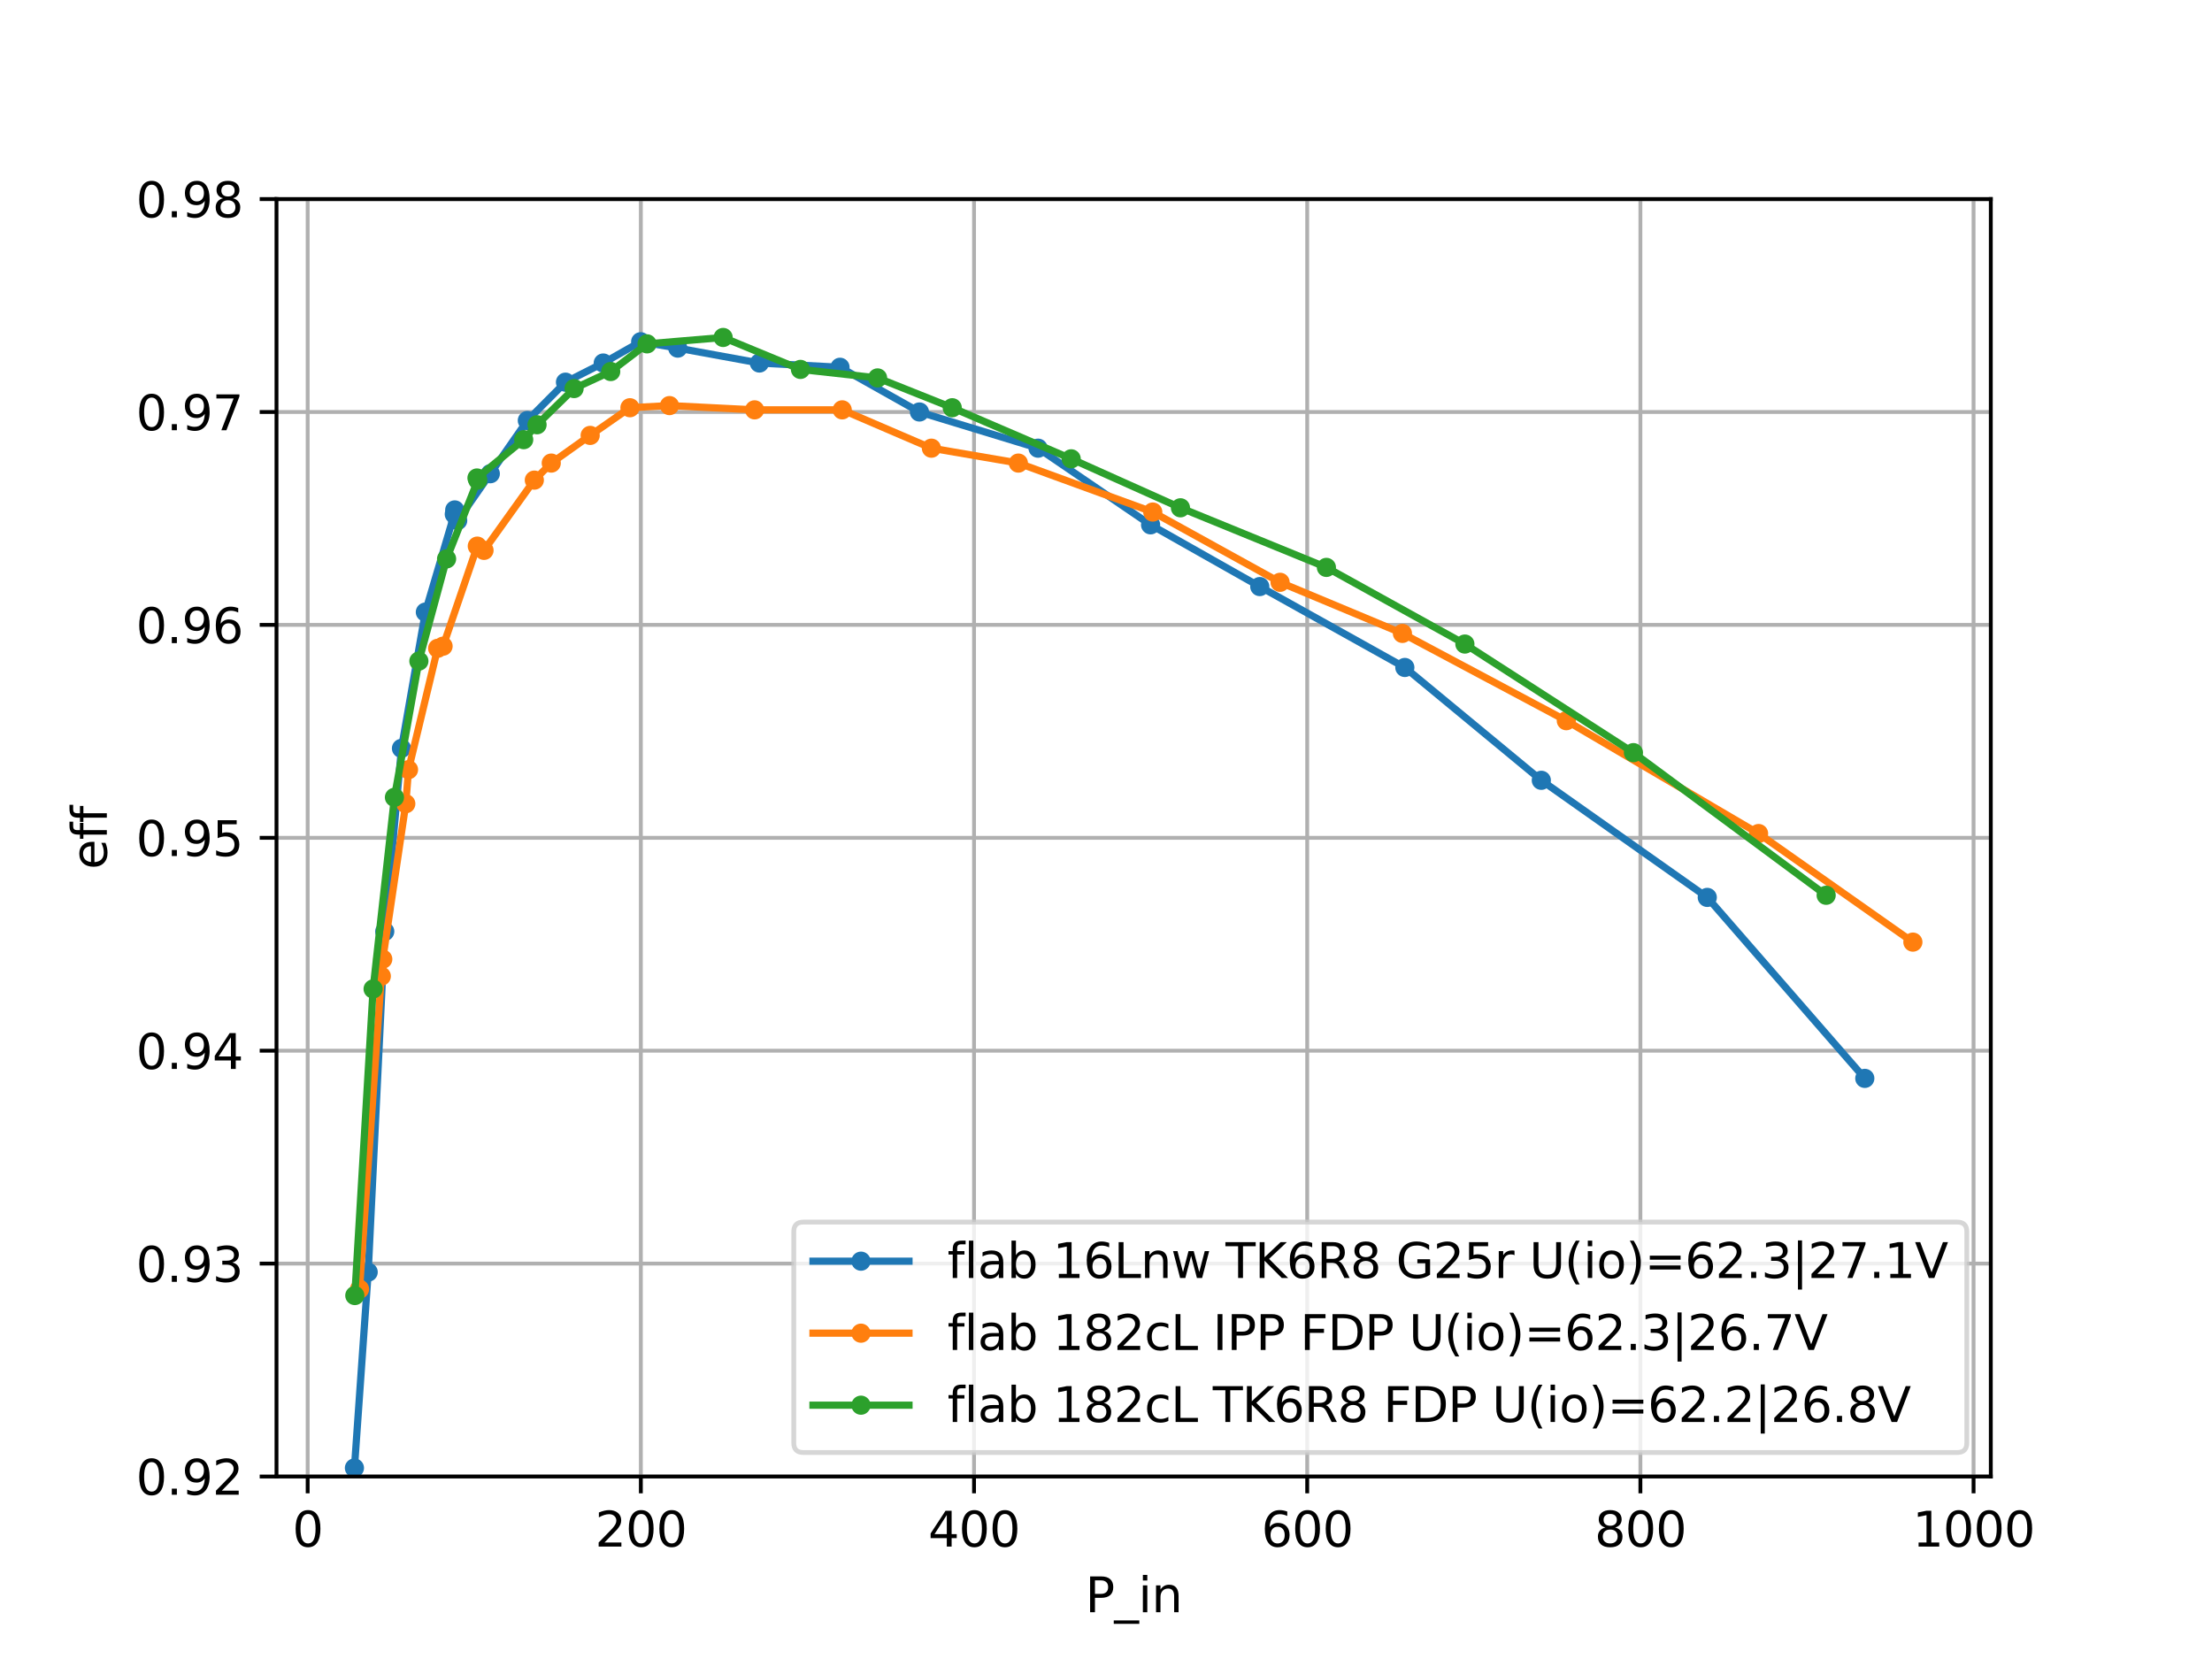 <?xml version="1.0" encoding="utf-8" standalone="no"?>
<!DOCTYPE svg PUBLIC "-//W3C//DTD SVG 1.1//EN"
  "http://www.w3.org/Graphics/SVG/1.1/DTD/svg11.dtd">
<svg xmlns:xlink="http://www.w3.org/1999/xlink" width="460.8pt" height="345.6pt" viewBox="0 0 460.8 345.6" xmlns="http://www.w3.org/2000/svg" version="1.1">
 <defs>
  <style type="text/css">*{stroke-linejoin: round; stroke-linecap: butt}</style>
 </defs>
 <g id="figure_1">
  <g id="patch_1">
   <path d="M 0 345.6 
L 460.8 345.6 
L 460.8 0 
L 0 0 
z
" style="fill: #ffffff"/>
  </g>
  <g id="axes_1">
   <g id="patch_2">
    <path d="M 57.6 307.584 
L 414.72 307.584 
L 414.72 41.472 
L 57.6 41.472 
z
" style="fill: #ffffff"/>
   </g>
   <g id="matplotlib.axis_1">
    <g id="xtick_1">
     <g id="line2d_1">
      <path d="M 64.094 307.584 
L 64.094 41.472 
" clip-path="url(#p41751cc18b)" style="fill: none; stroke: #b0b0b0; stroke-width: 0.8; stroke-linecap: square"/>
     </g>
     <g id="line2d_2">
      <defs>
       <path id="m469ab92363" d="M 0 0 
L 0 3.5 
" style="stroke: #000000; stroke-width: 0.8"/>
      </defs>
      <g>
       <use xlink:href="#m469ab92363" x="64.094" y="307.584" style="stroke: #000000; stroke-width: 0.8"/>
      </g>
     </g>
     <g id="text_1">
      <!-- 0 -->
      <g transform="translate(60.913 322.182) scale(0.1 -0.1)">
       <defs>
        <path id="DejaVuSans-30" d="M 2034 4250 
Q 1547 4250 1301 3770 
Q 1056 3291 1056 2328 
Q 1056 1369 1301 889 
Q 1547 409 2034 409 
Q 2525 409 2770 889 
Q 3016 1369 3016 2328 
Q 3016 3291 2770 3770 
Q 2525 4250 2034 4250 
z
M 2034 4750 
Q 2819 4750 3233 4129 
Q 3647 3509 3647 2328 
Q 3647 1150 3233 529 
Q 2819 -91 2034 -91 
Q 1250 -91 836 529 
Q 422 1150 422 2328 
Q 422 3509 836 4129 
Q 1250 4750 2034 4750 
z
" transform="scale(0.016)"/>
       </defs>
       <use xlink:href="#DejaVuSans-30"/>
      </g>
     </g>
    </g>
    <g id="xtick_2">
     <g id="line2d_3">
      <path d="M 133.501 307.584 
L 133.501 41.472 
" clip-path="url(#p41751cc18b)" style="fill: none; stroke: #b0b0b0; stroke-width: 0.8; stroke-linecap: square"/>
     </g>
     <g id="line2d_4">
      <g>
       <use xlink:href="#m469ab92363" x="133.501" y="307.584" style="stroke: #000000; stroke-width: 0.8"/>
      </g>
     </g>
     <g id="text_2">
      <!-- 200 -->
      <g transform="translate(123.958 322.182) scale(0.1 -0.1)">
       <defs>
        <path id="DejaVuSans-32" d="M 1228 531 
L 3431 531 
L 3431 0 
L 469 0 
L 469 531 
Q 828 903 1448 1529 
Q 2069 2156 2228 2338 
Q 2531 2678 2651 2914 
Q 2772 3150 2772 3378 
Q 2772 3750 2511 3984 
Q 2250 4219 1831 4219 
Q 1534 4219 1204 4116 
Q 875 4013 500 3803 
L 500 4441 
Q 881 4594 1212 4672 
Q 1544 4750 1819 4750 
Q 2544 4750 2975 4387 
Q 3406 4025 3406 3419 
Q 3406 3131 3298 2873 
Q 3191 2616 2906 2266 
Q 2828 2175 2409 1742 
Q 1991 1309 1228 531 
z
" transform="scale(0.016)"/>
       </defs>
       <use xlink:href="#DejaVuSans-32"/>
       <use xlink:href="#DejaVuSans-30" x="63.623"/>
       <use xlink:href="#DejaVuSans-30" x="127.246"/>
      </g>
     </g>
    </g>
    <g id="xtick_3">
     <g id="line2d_5">
      <path d="M 202.909 307.584 
L 202.909 41.472 
" clip-path="url(#p41751cc18b)" style="fill: none; stroke: #b0b0b0; stroke-width: 0.8; stroke-linecap: square"/>
     </g>
     <g id="line2d_6">
      <g>
       <use xlink:href="#m469ab92363" x="202.909" y="307.584" style="stroke: #000000; stroke-width: 0.8"/>
      </g>
     </g>
     <g id="text_3">
      <!-- 400 -->
      <g transform="translate(193.365 322.182) scale(0.1 -0.1)">
       <defs>
        <path id="DejaVuSans-34" d="M 2419 4116 
L 825 1625 
L 2419 1625 
L 2419 4116 
z
M 2253 4666 
L 3047 4666 
L 3047 1625 
L 3713 1625 
L 3713 1100 
L 3047 1100 
L 3047 0 
L 2419 0 
L 2419 1100 
L 313 1100 
L 313 1709 
L 2253 4666 
z
" transform="scale(0.016)"/>
       </defs>
       <use xlink:href="#DejaVuSans-34"/>
       <use xlink:href="#DejaVuSans-30" x="63.623"/>
       <use xlink:href="#DejaVuSans-30" x="127.246"/>
      </g>
     </g>
    </g>
    <g id="xtick_4">
     <g id="line2d_7">
      <path d="M 272.316 307.584 
L 272.316 41.472 
" clip-path="url(#p41751cc18b)" style="fill: none; stroke: #b0b0b0; stroke-width: 0.8; stroke-linecap: square"/>
     </g>
     <g id="line2d_8">
      <g>
       <use xlink:href="#m469ab92363" x="272.316" y="307.584" style="stroke: #000000; stroke-width: 0.8"/>
      </g>
     </g>
     <g id="text_4">
      <!-- 600 -->
      <g transform="translate(262.772 322.182) scale(0.1 -0.1)">
       <defs>
        <path id="DejaVuSans-36" d="M 2113 2584 
Q 1688 2584 1439 2293 
Q 1191 2003 1191 1497 
Q 1191 994 1439 701 
Q 1688 409 2113 409 
Q 2538 409 2786 701 
Q 3034 994 3034 1497 
Q 3034 2003 2786 2293 
Q 2538 2584 2113 2584 
z
M 3366 4563 
L 3366 3988 
Q 3128 4100 2886 4159 
Q 2644 4219 2406 4219 
Q 1781 4219 1451 3797 
Q 1122 3375 1075 2522 
Q 1259 2794 1537 2939 
Q 1816 3084 2150 3084 
Q 2853 3084 3261 2657 
Q 3669 2231 3669 1497 
Q 3669 778 3244 343 
Q 2819 -91 2113 -91 
Q 1303 -91 875 529 
Q 447 1150 447 2328 
Q 447 3434 972 4092 
Q 1497 4750 2381 4750 
Q 2619 4750 2861 4703 
Q 3103 4656 3366 4563 
z
" transform="scale(0.016)"/>
       </defs>
       <use xlink:href="#DejaVuSans-36"/>
       <use xlink:href="#DejaVuSans-30" x="63.623"/>
       <use xlink:href="#DejaVuSans-30" x="127.246"/>
      </g>
     </g>
    </g>
    <g id="xtick_5">
     <g id="line2d_9">
      <path d="M 341.723 307.584 
L 341.723 41.472 
" clip-path="url(#p41751cc18b)" style="fill: none; stroke: #b0b0b0; stroke-width: 0.8; stroke-linecap: square"/>
     </g>
     <g id="line2d_10">
      <g>
       <use xlink:href="#m469ab92363" x="341.723" y="307.584" style="stroke: #000000; stroke-width: 0.8"/>
      </g>
     </g>
     <g id="text_5">
      <!-- 800 -->
      <g transform="translate(332.18 322.182) scale(0.1 -0.1)">
       <defs>
        <path id="DejaVuSans-38" d="M 2034 2216 
Q 1584 2216 1326 1975 
Q 1069 1734 1069 1313 
Q 1069 891 1326 650 
Q 1584 409 2034 409 
Q 2484 409 2743 651 
Q 3003 894 3003 1313 
Q 3003 1734 2745 1975 
Q 2488 2216 2034 2216 
z
M 1403 2484 
Q 997 2584 770 2862 
Q 544 3141 544 3541 
Q 544 4100 942 4425 
Q 1341 4750 2034 4750 
Q 2731 4750 3128 4425 
Q 3525 4100 3525 3541 
Q 3525 3141 3298 2862 
Q 3072 2584 2669 2484 
Q 3125 2378 3379 2068 
Q 3634 1759 3634 1313 
Q 3634 634 3220 271 
Q 2806 -91 2034 -91 
Q 1263 -91 848 271 
Q 434 634 434 1313 
Q 434 1759 690 2068 
Q 947 2378 1403 2484 
z
M 1172 3481 
Q 1172 3119 1398 2916 
Q 1625 2713 2034 2713 
Q 2441 2713 2670 2916 
Q 2900 3119 2900 3481 
Q 2900 3844 2670 4047 
Q 2441 4250 2034 4250 
Q 1625 4250 1398 4047 
Q 1172 3844 1172 3481 
z
" transform="scale(0.016)"/>
       </defs>
       <use xlink:href="#DejaVuSans-38"/>
       <use xlink:href="#DejaVuSans-30" x="63.623"/>
       <use xlink:href="#DejaVuSans-30" x="127.246"/>
      </g>
     </g>
    </g>
    <g id="xtick_6">
     <g id="line2d_11">
      <path d="M 411.131 307.584 
L 411.131 41.472 
" clip-path="url(#p41751cc18b)" style="fill: none; stroke: #b0b0b0; stroke-width: 0.8; stroke-linecap: square"/>
     </g>
     <g id="line2d_12">
      <g>
       <use xlink:href="#m469ab92363" x="411.131" y="307.584" style="stroke: #000000; stroke-width: 0.8"/>
      </g>
     </g>
     <g id="text_6">
      <!-- 1000 -->
      <g transform="translate(398.406 322.182) scale(0.1 -0.1)">
       <defs>
        <path id="DejaVuSans-31" d="M 794 531 
L 1825 531 
L 1825 4091 
L 703 3866 
L 703 4441 
L 1819 4666 
L 2450 4666 
L 2450 531 
L 3481 531 
L 3481 0 
L 794 0 
L 794 531 
z
" transform="scale(0.016)"/>
       </defs>
       <use xlink:href="#DejaVuSans-31"/>
       <use xlink:href="#DejaVuSans-30" x="63.623"/>
       <use xlink:href="#DejaVuSans-30" x="127.246"/>
       <use xlink:href="#DejaVuSans-30" x="190.869"/>
      </g>
     </g>
    </g>
    <g id="text_7">
     <!-- P_in -->
     <g transform="translate(226.087 335.861) scale(0.1 -0.1)">
      <defs>
       <path id="DejaVuSans-50" d="M 1259 4147 
L 1259 2394 
L 2053 2394 
Q 2494 2394 2734 2622 
Q 2975 2850 2975 3272 
Q 2975 3691 2734 3919 
Q 2494 4147 2053 4147 
L 1259 4147 
z
M 628 4666 
L 2053 4666 
Q 2838 4666 3239 4311 
Q 3641 3956 3641 3272 
Q 3641 2581 3239 2228 
Q 2838 1875 2053 1875 
L 1259 1875 
L 1259 0 
L 628 0 
L 628 4666 
z
" transform="scale(0.016)"/>
       <path id="DejaVuSans-5f" d="M 3263 -1063 
L 3263 -1509 
L -63 -1509 
L -63 -1063 
L 3263 -1063 
z
" transform="scale(0.016)"/>
       <path id="DejaVuSans-69" d="M 603 3500 
L 1178 3500 
L 1178 0 
L 603 0 
L 603 3500 
z
M 603 4863 
L 1178 4863 
L 1178 4134 
L 603 4134 
L 603 4863 
z
" transform="scale(0.016)"/>
       <path id="DejaVuSans-6e" d="M 3513 2113 
L 3513 0 
L 2938 0 
L 2938 2094 
Q 2938 2591 2744 2837 
Q 2550 3084 2163 3084 
Q 1697 3084 1428 2787 
Q 1159 2491 1159 1978 
L 1159 0 
L 581 0 
L 581 3500 
L 1159 3500 
L 1159 2956 
Q 1366 3272 1645 3428 
Q 1925 3584 2291 3584 
Q 2894 3584 3203 3211 
Q 3513 2838 3513 2113 
z
" transform="scale(0.016)"/>
      </defs>
      <use xlink:href="#DejaVuSans-50"/>
      <use xlink:href="#DejaVuSans-5f" x="60.303"/>
      <use xlink:href="#DejaVuSans-69" x="110.303"/>
      <use xlink:href="#DejaVuSans-6e" x="138.086"/>
     </g>
    </g>
   </g>
   <g id="matplotlib.axis_2">
    <g id="ytick_1">
     <g id="line2d_13">
      <path d="M 57.6 307.584 
L 414.72 307.584 
" clip-path="url(#p41751cc18b)" style="fill: none; stroke: #b0b0b0; stroke-width: 0.8; stroke-linecap: square"/>
     </g>
     <g id="line2d_14">
      <defs>
       <path id="mec768421bb" d="M 0 0 
L -3.5 0 
" style="stroke: #000000; stroke-width: 0.8"/>
      </defs>
      <g>
       <use xlink:href="#mec768421bb" x="57.6" y="307.584" style="stroke: #000000; stroke-width: 0.8"/>
      </g>
     </g>
     <g id="text_8">
      <!-- 0.92 -->
      <g transform="translate(28.334 311.383) scale(0.1 -0.1)">
       <defs>
        <path id="DejaVuSans-2e" d="M 684 794 
L 1344 794 
L 1344 0 
L 684 0 
L 684 794 
z
" transform="scale(0.016)"/>
        <path id="DejaVuSans-39" d="M 703 97 
L 703 672 
Q 941 559 1184 500 
Q 1428 441 1663 441 
Q 2288 441 2617 861 
Q 2947 1281 2994 2138 
Q 2813 1869 2534 1725 
Q 2256 1581 1919 1581 
Q 1219 1581 811 2004 
Q 403 2428 403 3163 
Q 403 3881 828 4315 
Q 1253 4750 1959 4750 
Q 2769 4750 3195 4129 
Q 3622 3509 3622 2328 
Q 3622 1225 3098 567 
Q 2575 -91 1691 -91 
Q 1453 -91 1209 -44 
Q 966 3 703 97 
z
M 1959 2075 
Q 2384 2075 2632 2365 
Q 2881 2656 2881 3163 
Q 2881 3666 2632 3958 
Q 2384 4250 1959 4250 
Q 1534 4250 1286 3958 
Q 1038 3666 1038 3163 
Q 1038 2656 1286 2365 
Q 1534 2075 1959 2075 
z
" transform="scale(0.016)"/>
       </defs>
       <use xlink:href="#DejaVuSans-30"/>
       <use xlink:href="#DejaVuSans-2e" x="63.623"/>
       <use xlink:href="#DejaVuSans-39" x="95.41"/>
       <use xlink:href="#DejaVuSans-32" x="159.033"/>
      </g>
     </g>
    </g>
    <g id="ytick_2">
     <g id="line2d_15">
      <path d="M 57.6 263.232 
L 414.72 263.232 
" clip-path="url(#p41751cc18b)" style="fill: none; stroke: #b0b0b0; stroke-width: 0.8; stroke-linecap: square"/>
     </g>
     <g id="line2d_16">
      <g>
       <use xlink:href="#mec768421bb" x="57.6" y="263.232" style="stroke: #000000; stroke-width: 0.8"/>
      </g>
     </g>
     <g id="text_9">
      <!-- 0.93 -->
      <g transform="translate(28.334 267.031) scale(0.1 -0.1)">
       <defs>
        <path id="DejaVuSans-33" d="M 2597 2516 
Q 3050 2419 3304 2112 
Q 3559 1806 3559 1356 
Q 3559 666 3084 287 
Q 2609 -91 1734 -91 
Q 1441 -91 1130 -33 
Q 819 25 488 141 
L 488 750 
Q 750 597 1062 519 
Q 1375 441 1716 441 
Q 2309 441 2620 675 
Q 2931 909 2931 1356 
Q 2931 1769 2642 2001 
Q 2353 2234 1838 2234 
L 1294 2234 
L 1294 2753 
L 1863 2753 
Q 2328 2753 2575 2939 
Q 2822 3125 2822 3475 
Q 2822 3834 2567 4026 
Q 2313 4219 1838 4219 
Q 1578 4219 1281 4162 
Q 984 4106 628 3988 
L 628 4550 
Q 988 4650 1302 4700 
Q 1616 4750 1894 4750 
Q 2613 4750 3031 4423 
Q 3450 4097 3450 3541 
Q 3450 3153 3228 2886 
Q 3006 2619 2597 2516 
z
" transform="scale(0.016)"/>
       </defs>
       <use xlink:href="#DejaVuSans-30"/>
       <use xlink:href="#DejaVuSans-2e" x="63.623"/>
       <use xlink:href="#DejaVuSans-39" x="95.41"/>
       <use xlink:href="#DejaVuSans-33" x="159.033"/>
      </g>
     </g>
    </g>
    <g id="ytick_3">
     <g id="line2d_17">
      <path d="M 57.6 218.88 
L 414.72 218.88 
" clip-path="url(#p41751cc18b)" style="fill: none; stroke: #b0b0b0; stroke-width: 0.8; stroke-linecap: square"/>
     </g>
     <g id="line2d_18">
      <g>
       <use xlink:href="#mec768421bb" x="57.6" y="218.88" style="stroke: #000000; stroke-width: 0.8"/>
      </g>
     </g>
     <g id="text_10">
      <!-- 0.94 -->
      <g transform="translate(28.334 222.679) scale(0.1 -0.1)">
       <use xlink:href="#DejaVuSans-30"/>
       <use xlink:href="#DejaVuSans-2e" x="63.623"/>
       <use xlink:href="#DejaVuSans-39" x="95.41"/>
       <use xlink:href="#DejaVuSans-34" x="159.033"/>
      </g>
     </g>
    </g>
    <g id="ytick_4">
     <g id="line2d_19">
      <path d="M 57.6 174.528 
L 414.72 174.528 
" clip-path="url(#p41751cc18b)" style="fill: none; stroke: #b0b0b0; stroke-width: 0.8; stroke-linecap: square"/>
     </g>
     <g id="line2d_20">
      <g>
       <use xlink:href="#mec768421bb" x="57.6" y="174.528" style="stroke: #000000; stroke-width: 0.8"/>
      </g>
     </g>
     <g id="text_11">
      <!-- 0.95 -->
      <g transform="translate(28.334 178.327) scale(0.1 -0.1)">
       <defs>
        <path id="DejaVuSans-35" d="M 691 4666 
L 3169 4666 
L 3169 4134 
L 1269 4134 
L 1269 2991 
Q 1406 3038 1543 3061 
Q 1681 3084 1819 3084 
Q 2600 3084 3056 2656 
Q 3513 2228 3513 1497 
Q 3513 744 3044 326 
Q 2575 -91 1722 -91 
Q 1428 -91 1123 -41 
Q 819 9 494 109 
L 494 744 
Q 775 591 1075 516 
Q 1375 441 1709 441 
Q 2250 441 2565 725 
Q 2881 1009 2881 1497 
Q 2881 1984 2565 2268 
Q 2250 2553 1709 2553 
Q 1456 2553 1204 2497 
Q 953 2441 691 2322 
L 691 4666 
z
" transform="scale(0.016)"/>
       </defs>
       <use xlink:href="#DejaVuSans-30"/>
       <use xlink:href="#DejaVuSans-2e" x="63.623"/>
       <use xlink:href="#DejaVuSans-39" x="95.41"/>
       <use xlink:href="#DejaVuSans-35" x="159.033"/>
      </g>
     </g>
    </g>
    <g id="ytick_5">
     <g id="line2d_21">
      <path d="M 57.6 130.176 
L 414.72 130.176 
" clip-path="url(#p41751cc18b)" style="fill: none; stroke: #b0b0b0; stroke-width: 0.8; stroke-linecap: square"/>
     </g>
     <g id="line2d_22">
      <g>
       <use xlink:href="#mec768421bb" x="57.6" y="130.176" style="stroke: #000000; stroke-width: 0.8"/>
      </g>
     </g>
     <g id="text_12">
      <!-- 0.96 -->
      <g transform="translate(28.334 133.975) scale(0.1 -0.1)">
       <use xlink:href="#DejaVuSans-30"/>
       <use xlink:href="#DejaVuSans-2e" x="63.623"/>
       <use xlink:href="#DejaVuSans-39" x="95.41"/>
       <use xlink:href="#DejaVuSans-36" x="159.033"/>
      </g>
     </g>
    </g>
    <g id="ytick_6">
     <g id="line2d_23">
      <path d="M 57.6 85.824 
L 414.72 85.824 
" clip-path="url(#p41751cc18b)" style="fill: none; stroke: #b0b0b0; stroke-width: 0.8; stroke-linecap: square"/>
     </g>
     <g id="line2d_24">
      <g>
       <use xlink:href="#mec768421bb" x="57.6" y="85.824" style="stroke: #000000; stroke-width: 0.8"/>
      </g>
     </g>
     <g id="text_13">
      <!-- 0.97 -->
      <g transform="translate(28.334 89.623) scale(0.1 -0.1)">
       <defs>
        <path id="DejaVuSans-37" d="M 525 4666 
L 3525 4666 
L 3525 4397 
L 1831 0 
L 1172 0 
L 2766 4134 
L 525 4134 
L 525 4666 
z
" transform="scale(0.016)"/>
       </defs>
       <use xlink:href="#DejaVuSans-30"/>
       <use xlink:href="#DejaVuSans-2e" x="63.623"/>
       <use xlink:href="#DejaVuSans-39" x="95.41"/>
       <use xlink:href="#DejaVuSans-37" x="159.033"/>
      </g>
     </g>
    </g>
    <g id="ytick_7">
     <g id="line2d_25">
      <path d="M 57.6 41.472 
L 414.72 41.472 
" clip-path="url(#p41751cc18b)" style="fill: none; stroke: #b0b0b0; stroke-width: 0.8; stroke-linecap: square"/>
     </g>
     <g id="line2d_26">
      <g>
       <use xlink:href="#mec768421bb" x="57.6" y="41.472" style="stroke: #000000; stroke-width: 0.8"/>
      </g>
     </g>
     <g id="text_14">
      <!-- 0.98 -->
      <g transform="translate(28.334 45.271) scale(0.1 -0.1)">
       <use xlink:href="#DejaVuSans-30"/>
       <use xlink:href="#DejaVuSans-2e" x="63.623"/>
       <use xlink:href="#DejaVuSans-39" x="95.41"/>
       <use xlink:href="#DejaVuSans-38" x="159.033"/>
      </g>
     </g>
    </g>
    <g id="text_15">
     <!-- eff -->
     <g transform="translate(22.255 181.125) rotate(-90) scale(0.1 -0.1)">
      <defs>
       <path id="DejaVuSans-65" d="M 3597 1894 
L 3597 1613 
L 953 1613 
Q 991 1019 1311 708 
Q 1631 397 2203 397 
Q 2534 397 2845 478 
Q 3156 559 3463 722 
L 3463 178 
Q 3153 47 2828 -22 
Q 2503 -91 2169 -91 
Q 1331 -91 842 396 
Q 353 884 353 1716 
Q 353 2575 817 3079 
Q 1281 3584 2069 3584 
Q 2775 3584 3186 3129 
Q 3597 2675 3597 1894 
z
M 3022 2063 
Q 3016 2534 2758 2815 
Q 2500 3097 2075 3097 
Q 1594 3097 1305 2825 
Q 1016 2553 972 2059 
L 3022 2063 
z
" transform="scale(0.016)"/>
       <path id="DejaVuSans-66" d="M 2375 4863 
L 2375 4384 
L 1825 4384 
Q 1516 4384 1395 4259 
Q 1275 4134 1275 3809 
L 1275 3500 
L 2222 3500 
L 2222 3053 
L 1275 3053 
L 1275 0 
L 697 0 
L 697 3053 
L 147 3053 
L 147 3500 
L 697 3500 
L 697 3744 
Q 697 4328 969 4595 
Q 1241 4863 1831 4863 
L 2375 4863 
z
" transform="scale(0.016)"/>
      </defs>
      <use xlink:href="#DejaVuSans-65"/>
      <use xlink:href="#DejaVuSans-66" x="61.523"/>
      <use xlink:href="#DejaVuSans-66" x="96.729"/>
     </g>
    </g>
   </g>
   <g id="line2d_27">
    <path d="M 73.833 305.81 
L 76.7 265.006 
L 80.149 194.043 
L 83.633 155.9 
L 88.61 127.515 
L 94.636 107.113 
L 94.732 106.226 
L 95.345 108.444 
L 102.139 98.686 
L 109.854 87.598 
L 117.801 79.615 
L 125.665 75.623 
L 133.461 71.188 
L 141.188 72.518 
L 158.198 75.623 
L 174.991 76.51 
L 191.535 85.824 
L 216.245 93.364 
L 239.69 109.331 
L 262.433 122.193 
L 292.652 139.046 
L 321.085 162.553 
L 355.656 186.947 
L 388.472 224.646 
" clip-path="url(#p41751cc18b)" style="fill: none; stroke: #1f77b4; stroke-width: 1.5; stroke-linecap: square"/>
    <defs>
     <path id="m06424917a5" d="M 0 1.5 
C 0.398 1.5 0.779 1.342 1.061 1.061 
C 1.342 0.779 1.5 0.398 1.5 0 
C 1.5 -0.398 1.342 -0.779 1.061 -1.061 
C 0.779 -1.342 0.398 -1.5 0 -1.5 
C -0.398 -1.5 -0.779 -1.342 -1.061 -1.061 
C -1.342 -0.779 -1.5 -0.398 -1.5 0 
C -1.5 0.398 -1.342 0.779 -1.061 1.061 
C -0.779 1.342 -0.398 1.5 0 1.5 
z
" style="stroke: #1f77b4"/>
    </defs>
    <g clip-path="url(#p41751cc18b)">
     <use xlink:href="#m06424917a5" x="73.833" y="305.81" style="fill: #1f77b4; stroke: #1f77b4"/>
     <use xlink:href="#m06424917a5" x="76.7" y="265.006" style="fill: #1f77b4; stroke: #1f77b4"/>
     <use xlink:href="#m06424917a5" x="80.149" y="194.043" style="fill: #1f77b4; stroke: #1f77b4"/>
     <use xlink:href="#m06424917a5" x="83.633" y="155.9" style="fill: #1f77b4; stroke: #1f77b4"/>
     <use xlink:href="#m06424917a5" x="88.61" y="127.515" style="fill: #1f77b4; stroke: #1f77b4"/>
     <use xlink:href="#m06424917a5" x="94.636" y="107.113" style="fill: #1f77b4; stroke: #1f77b4"/>
     <use xlink:href="#m06424917a5" x="94.732" y="106.226" style="fill: #1f77b4; stroke: #1f77b4"/>
     <use xlink:href="#m06424917a5" x="95.345" y="108.444" style="fill: #1f77b4; stroke: #1f77b4"/>
     <use xlink:href="#m06424917a5" x="102.139" y="98.686" style="fill: #1f77b4; stroke: #1f77b4"/>
     <use xlink:href="#m06424917a5" x="109.854" y="87.598" style="fill: #1f77b4; stroke: #1f77b4"/>
     <use xlink:href="#m06424917a5" x="117.801" y="79.615" style="fill: #1f77b4; stroke: #1f77b4"/>
     <use xlink:href="#m06424917a5" x="125.665" y="75.623" style="fill: #1f77b4; stroke: #1f77b4"/>
     <use xlink:href="#m06424917a5" x="133.461" y="71.188" style="fill: #1f77b4; stroke: #1f77b4"/>
     <use xlink:href="#m06424917a5" x="141.188" y="72.518" style="fill: #1f77b4; stroke: #1f77b4"/>
     <use xlink:href="#m06424917a5" x="158.198" y="75.623" style="fill: #1f77b4; stroke: #1f77b4"/>
     <use xlink:href="#m06424917a5" x="174.991" y="76.51" style="fill: #1f77b4; stroke: #1f77b4"/>
     <use xlink:href="#m06424917a5" x="191.535" y="85.824" style="fill: #1f77b4; stroke: #1f77b4"/>
     <use xlink:href="#m06424917a5" x="216.245" y="93.364" style="fill: #1f77b4; stroke: #1f77b4"/>
     <use xlink:href="#m06424917a5" x="239.69" y="109.331" style="fill: #1f77b4; stroke: #1f77b4"/>
     <use xlink:href="#m06424917a5" x="262.433" y="122.193" style="fill: #1f77b4; stroke: #1f77b4"/>
     <use xlink:href="#m06424917a5" x="292.652" y="139.046" style="fill: #1f77b4; stroke: #1f77b4"/>
     <use xlink:href="#m06424917a5" x="321.085" y="162.553" style="fill: #1f77b4; stroke: #1f77b4"/>
     <use xlink:href="#m06424917a5" x="355.656" y="186.947" style="fill: #1f77b4; stroke: #1f77b4"/>
     <use xlink:href="#m06424917a5" x="388.472" y="224.646" style="fill: #1f77b4; stroke: #1f77b4"/>
    </g>
   </g>
   <g id="line2d_28">
    <path d="M 74.899 268.554 
L 79.435 203.357 
L 79.74 199.809 
L 84.535 167.432 
L 85.101 160.335 
L 91.172 135.055 
L 92.3 134.611 
L 99.429 113.766 
L 100.83 114.653 
L 111.311 100.017 
L 114.838 96.468 
L 122.945 90.703 
L 131.228 84.937 
L 139.467 84.493 
L 157.196 85.38 
L 175.448 85.38 
L 194.028 93.364 
L 212.146 96.468 
L 240.141 106.669 
L 266.665 121.306 
L 292.151 131.95 
L 326.294 150.134 
L 366.343 173.641 
L 398.487 196.26 
" clip-path="url(#p41751cc18b)" style="fill: none; stroke: #ff7f0e; stroke-width: 1.5; stroke-linecap: square"/>
    <defs>
     <path id="m983468d57c" d="M 0 1.5 
C 0.398 1.5 0.779 1.342 1.061 1.061 
C 1.342 0.779 1.5 0.398 1.5 0 
C 1.5 -0.398 1.342 -0.779 1.061 -1.061 
C 0.779 -1.342 0.398 -1.5 0 -1.5 
C -0.398 -1.5 -0.779 -1.342 -1.061 -1.061 
C -1.342 -0.779 -1.5 -0.398 -1.5 0 
C -1.5 0.398 -1.342 0.779 -1.061 1.061 
C -0.779 1.342 -0.398 1.5 0 1.5 
z
" style="stroke: #ff7f0e"/>
    </defs>
    <g clip-path="url(#p41751cc18b)">
     <use xlink:href="#m983468d57c" x="74.899" y="268.554" style="fill: #ff7f0e; stroke: #ff7f0e"/>
     <use xlink:href="#m983468d57c" x="79.435" y="203.357" style="fill: #ff7f0e; stroke: #ff7f0e"/>
     <use xlink:href="#m983468d57c" x="79.74" y="199.809" style="fill: #ff7f0e; stroke: #ff7f0e"/>
     <use xlink:href="#m983468d57c" x="84.535" y="167.432" style="fill: #ff7f0e; stroke: #ff7f0e"/>
     <use xlink:href="#m983468d57c" x="85.101" y="160.335" style="fill: #ff7f0e; stroke: #ff7f0e"/>
     <use xlink:href="#m983468d57c" x="91.172" y="135.055" style="fill: #ff7f0e; stroke: #ff7f0e"/>
     <use xlink:href="#m983468d57c" x="92.3" y="134.611" style="fill: #ff7f0e; stroke: #ff7f0e"/>
     <use xlink:href="#m983468d57c" x="99.429" y="113.766" style="fill: #ff7f0e; stroke: #ff7f0e"/>
     <use xlink:href="#m983468d57c" x="100.83" y="114.653" style="fill: #ff7f0e; stroke: #ff7f0e"/>
     <use xlink:href="#m983468d57c" x="111.311" y="100.017" style="fill: #ff7f0e; stroke: #ff7f0e"/>
     <use xlink:href="#m983468d57c" x="114.838" y="96.468" style="fill: #ff7f0e; stroke: #ff7f0e"/>
     <use xlink:href="#m983468d57c" x="122.945" y="90.703" style="fill: #ff7f0e; stroke: #ff7f0e"/>
     <use xlink:href="#m983468d57c" x="131.228" y="84.937" style="fill: #ff7f0e; stroke: #ff7f0e"/>
     <use xlink:href="#m983468d57c" x="139.467" y="84.493" style="fill: #ff7f0e; stroke: #ff7f0e"/>
     <use xlink:href="#m983468d57c" x="157.196" y="85.38" style="fill: #ff7f0e; stroke: #ff7f0e"/>
     <use xlink:href="#m983468d57c" x="175.448" y="85.38" style="fill: #ff7f0e; stroke: #ff7f0e"/>
     <use xlink:href="#m983468d57c" x="194.028" y="93.364" style="fill: #ff7f0e; stroke: #ff7f0e"/>
     <use xlink:href="#m983468d57c" x="212.146" y="96.468" style="fill: #ff7f0e; stroke: #ff7f0e"/>
     <use xlink:href="#m983468d57c" x="240.141" y="106.669" style="fill: #ff7f0e; stroke: #ff7f0e"/>
     <use xlink:href="#m983468d57c" x="266.665" y="121.306" style="fill: #ff7f0e; stroke: #ff7f0e"/>
     <use xlink:href="#m983468d57c" x="292.151" y="131.95" style="fill: #ff7f0e; stroke: #ff7f0e"/>
     <use xlink:href="#m983468d57c" x="326.294" y="150.134" style="fill: #ff7f0e; stroke: #ff7f0e"/>
     <use xlink:href="#m983468d57c" x="366.343" y="173.641" style="fill: #ff7f0e; stroke: #ff7f0e"/>
     <use xlink:href="#m983468d57c" x="398.487" y="196.26" style="fill: #ff7f0e; stroke: #ff7f0e"/>
    </g>
   </g>
   <g id="line2d_29">
    <path d="M 73.915 269.885 
L 77.725 206.018 
L 82.168 166.101 
L 87.261 137.716 
L 93.031 116.427 
L 99.532 100.017 
L 99.362 99.573 
L 109.095 91.59 
L 111.877 88.485 
L 119.591 80.945 
L 127.222 77.397 
L 134.793 71.631 
L 150.644 70.301 
L 166.749 76.954 
L 182.816 78.728 
L 198.368 84.937 
L 223.148 95.581 
L 245.909 105.782 
L 276.313 118.201 
L 305.162 134.168 
L 340.272 156.787 
L 380.423 186.503 
" clip-path="url(#p41751cc18b)" style="fill: none; stroke: #2ca02c; stroke-width: 1.5; stroke-linecap: square"/>
    <defs>
     <path id="m207af08034" d="M 0 1.5 
C 0.398 1.5 0.779 1.342 1.061 1.061 
C 1.342 0.779 1.5 0.398 1.5 0 
C 1.5 -0.398 1.342 -0.779 1.061 -1.061 
C 0.779 -1.342 0.398 -1.5 0 -1.5 
C -0.398 -1.5 -0.779 -1.342 -1.061 -1.061 
C -1.342 -0.779 -1.5 -0.398 -1.5 0 
C -1.5 0.398 -1.342 0.779 -1.061 1.061 
C -0.779 1.342 -0.398 1.5 0 1.5 
z
" style="stroke: #2ca02c"/>
    </defs>
    <g clip-path="url(#p41751cc18b)">
     <use xlink:href="#m207af08034" x="73.915" y="269.885" style="fill: #2ca02c; stroke: #2ca02c"/>
     <use xlink:href="#m207af08034" x="77.725" y="206.018" style="fill: #2ca02c; stroke: #2ca02c"/>
     <use xlink:href="#m207af08034" x="82.168" y="166.101" style="fill: #2ca02c; stroke: #2ca02c"/>
     <use xlink:href="#m207af08034" x="87.261" y="137.716" style="fill: #2ca02c; stroke: #2ca02c"/>
     <use xlink:href="#m207af08034" x="93.031" y="116.427" style="fill: #2ca02c; stroke: #2ca02c"/>
     <use xlink:href="#m207af08034" x="99.532" y="100.017" style="fill: #2ca02c; stroke: #2ca02c"/>
     <use xlink:href="#m207af08034" x="99.362" y="99.573" style="fill: #2ca02c; stroke: #2ca02c"/>
     <use xlink:href="#m207af08034" x="109.095" y="91.59" style="fill: #2ca02c; stroke: #2ca02c"/>
     <use xlink:href="#m207af08034" x="111.877" y="88.485" style="fill: #2ca02c; stroke: #2ca02c"/>
     <use xlink:href="#m207af08034" x="119.591" y="80.945" style="fill: #2ca02c; stroke: #2ca02c"/>
     <use xlink:href="#m207af08034" x="127.222" y="77.397" style="fill: #2ca02c; stroke: #2ca02c"/>
     <use xlink:href="#m207af08034" x="134.793" y="71.631" style="fill: #2ca02c; stroke: #2ca02c"/>
     <use xlink:href="#m207af08034" x="150.644" y="70.301" style="fill: #2ca02c; stroke: #2ca02c"/>
     <use xlink:href="#m207af08034" x="166.749" y="76.954" style="fill: #2ca02c; stroke: #2ca02c"/>
     <use xlink:href="#m207af08034" x="182.816" y="78.728" style="fill: #2ca02c; stroke: #2ca02c"/>
     <use xlink:href="#m207af08034" x="198.368" y="84.937" style="fill: #2ca02c; stroke: #2ca02c"/>
     <use xlink:href="#m207af08034" x="223.148" y="95.581" style="fill: #2ca02c; stroke: #2ca02c"/>
     <use xlink:href="#m207af08034" x="245.909" y="105.782" style="fill: #2ca02c; stroke: #2ca02c"/>
     <use xlink:href="#m207af08034" x="276.313" y="118.201" style="fill: #2ca02c; stroke: #2ca02c"/>
     <use xlink:href="#m207af08034" x="305.162" y="134.168" style="fill: #2ca02c; stroke: #2ca02c"/>
     <use xlink:href="#m207af08034" x="340.272" y="156.787" style="fill: #2ca02c; stroke: #2ca02c"/>
     <use xlink:href="#m207af08034" x="380.423" y="186.503" style="fill: #2ca02c; stroke: #2ca02c"/>
    </g>
   </g>
   <g id="patch_3">
    <path d="M 57.6 307.584 
L 57.6 41.472 
" style="fill: none; stroke: #000000; stroke-width: 0.8; stroke-linejoin: miter; stroke-linecap: square"/>
   </g>
   <g id="patch_4">
    <path d="M 414.72 307.584 
L 414.72 41.472 
" style="fill: none; stroke: #000000; stroke-width: 0.8; stroke-linejoin: miter; stroke-linecap: square"/>
   </g>
   <g id="patch_5">
    <path d="M 57.6 307.584 
L 414.72 307.584 
" style="fill: none; stroke: #000000; stroke-width: 0.8; stroke-linejoin: miter; stroke-linecap: square"/>
   </g>
   <g id="patch_6">
    <path d="M 57.6 41.472 
L 414.72 41.472 
" style="fill: none; stroke: #000000; stroke-width: 0.8; stroke-linejoin: miter; stroke-linecap: square"/>
   </g>
   <g id="legend_1">
    <g id="patch_7">
     <path d="M 167.357 302.584 
L 407.72 302.584 
Q 409.72 302.584 409.72 300.584 
L 409.72 256.584 
Q 409.72 254.584 407.72 254.584 
L 167.357 254.584 
Q 165.357 254.584 165.357 256.584 
L 165.357 300.584 
Q 165.357 302.584 167.357 302.584 
z
" style="fill: #ffffff; opacity: 0.8; stroke: #cccccc; stroke-linejoin: miter"/>
    </g>
    <g id="line2d_30">
     <path d="M 169.357 262.726 
L 179.357 262.726 
L 189.357 262.726 
" style="fill: none; stroke: #1f77b4; stroke-width: 1.5; stroke-linecap: square"/>
     <g>
      <use xlink:href="#m06424917a5" x="179.357" y="262.726" style="fill: #1f77b4; stroke: #1f77b4"/>
     </g>
    </g>
    <g id="text_16">
     <!-- flab 16Lnw TK6R8 G25r U(io)=62.3|27.1V -->
     <g transform="translate(197.357 266.226) scale(0.1 -0.1)">
      <defs>
       <path id="DejaVuSans-6c" d="M 603 4863 
L 1178 4863 
L 1178 0 
L 603 0 
L 603 4863 
z
" transform="scale(0.016)"/>
       <path id="DejaVuSans-61" d="M 2194 1759 
Q 1497 1759 1228 1600 
Q 959 1441 959 1056 
Q 959 750 1161 570 
Q 1363 391 1709 391 
Q 2188 391 2477 730 
Q 2766 1069 2766 1631 
L 2766 1759 
L 2194 1759 
z
M 3341 1997 
L 3341 0 
L 2766 0 
L 2766 531 
Q 2569 213 2275 61 
Q 1981 -91 1556 -91 
Q 1019 -91 701 211 
Q 384 513 384 1019 
Q 384 1609 779 1909 
Q 1175 2209 1959 2209 
L 2766 2209 
L 2766 2266 
Q 2766 2663 2505 2880 
Q 2244 3097 1772 3097 
Q 1472 3097 1187 3025 
Q 903 2953 641 2809 
L 641 3341 
Q 956 3463 1253 3523 
Q 1550 3584 1831 3584 
Q 2591 3584 2966 3190 
Q 3341 2797 3341 1997 
z
" transform="scale(0.016)"/>
       <path id="DejaVuSans-62" d="M 3116 1747 
Q 3116 2381 2855 2742 
Q 2594 3103 2138 3103 
Q 1681 3103 1420 2742 
Q 1159 2381 1159 1747 
Q 1159 1113 1420 752 
Q 1681 391 2138 391 
Q 2594 391 2855 752 
Q 3116 1113 3116 1747 
z
M 1159 2969 
Q 1341 3281 1617 3432 
Q 1894 3584 2278 3584 
Q 2916 3584 3314 3078 
Q 3713 2572 3713 1747 
Q 3713 922 3314 415 
Q 2916 -91 2278 -91 
Q 1894 -91 1617 61 
Q 1341 213 1159 525 
L 1159 0 
L 581 0 
L 581 4863 
L 1159 4863 
L 1159 2969 
z
" transform="scale(0.016)"/>
       <path id="DejaVuSans-20" transform="scale(0.016)"/>
       <path id="DejaVuSans-4c" d="M 628 4666 
L 1259 4666 
L 1259 531 
L 3531 531 
L 3531 0 
L 628 0 
L 628 4666 
z
" transform="scale(0.016)"/>
       <path id="DejaVuSans-77" d="M 269 3500 
L 844 3500 
L 1563 769 
L 2278 3500 
L 2956 3500 
L 3675 769 
L 4391 3500 
L 4966 3500 
L 4050 0 
L 3372 0 
L 2619 2869 
L 1863 0 
L 1184 0 
L 269 3500 
z
" transform="scale(0.016)"/>
       <path id="DejaVuSans-54" d="M -19 4666 
L 3928 4666 
L 3928 4134 
L 2272 4134 
L 2272 0 
L 1638 0 
L 1638 4134 
L -19 4134 
L -19 4666 
z
" transform="scale(0.016)"/>
       <path id="DejaVuSans-4b" d="M 628 4666 
L 1259 4666 
L 1259 2694 
L 3353 4666 
L 4166 4666 
L 1850 2491 
L 4331 0 
L 3500 0 
L 1259 2247 
L 1259 0 
L 628 0 
L 628 4666 
z
" transform="scale(0.016)"/>
       <path id="DejaVuSans-52" d="M 2841 2188 
Q 3044 2119 3236 1894 
Q 3428 1669 3622 1275 
L 4263 0 
L 3584 0 
L 2988 1197 
Q 2756 1666 2539 1819 
Q 2322 1972 1947 1972 
L 1259 1972 
L 1259 0 
L 628 0 
L 628 4666 
L 2053 4666 
Q 2853 4666 3247 4331 
Q 3641 3997 3641 3322 
Q 3641 2881 3436 2590 
Q 3231 2300 2841 2188 
z
M 1259 4147 
L 1259 2491 
L 2053 2491 
Q 2509 2491 2742 2702 
Q 2975 2913 2975 3322 
Q 2975 3731 2742 3939 
Q 2509 4147 2053 4147 
L 1259 4147 
z
" transform="scale(0.016)"/>
       <path id="DejaVuSans-47" d="M 3809 666 
L 3809 1919 
L 2778 1919 
L 2778 2438 
L 4434 2438 
L 4434 434 
Q 4069 175 3628 42 
Q 3188 -91 2688 -91 
Q 1594 -91 976 548 
Q 359 1188 359 2328 
Q 359 3472 976 4111 
Q 1594 4750 2688 4750 
Q 3144 4750 3555 4637 
Q 3966 4525 4313 4306 
L 4313 3634 
Q 3963 3931 3569 4081 
Q 3175 4231 2741 4231 
Q 1884 4231 1454 3753 
Q 1025 3275 1025 2328 
Q 1025 1384 1454 906 
Q 1884 428 2741 428 
Q 3075 428 3337 486 
Q 3600 544 3809 666 
z
" transform="scale(0.016)"/>
       <path id="DejaVuSans-72" d="M 2631 2963 
Q 2534 3019 2420 3045 
Q 2306 3072 2169 3072 
Q 1681 3072 1420 2755 
Q 1159 2438 1159 1844 
L 1159 0 
L 581 0 
L 581 3500 
L 1159 3500 
L 1159 2956 
Q 1341 3275 1631 3429 
Q 1922 3584 2338 3584 
Q 2397 3584 2469 3576 
Q 2541 3569 2628 3553 
L 2631 2963 
z
" transform="scale(0.016)"/>
       <path id="DejaVuSans-55" d="M 556 4666 
L 1191 4666 
L 1191 1831 
Q 1191 1081 1462 751 
Q 1734 422 2344 422 
Q 2950 422 3222 751 
Q 3494 1081 3494 1831 
L 3494 4666 
L 4128 4666 
L 4128 1753 
Q 4128 841 3676 375 
Q 3225 -91 2344 -91 
Q 1459 -91 1007 375 
Q 556 841 556 1753 
L 556 4666 
z
" transform="scale(0.016)"/>
       <path id="DejaVuSans-28" d="M 1984 4856 
Q 1566 4138 1362 3434 
Q 1159 2731 1159 2009 
Q 1159 1288 1364 580 
Q 1569 -128 1984 -844 
L 1484 -844 
Q 1016 -109 783 600 
Q 550 1309 550 2009 
Q 550 2706 781 3412 
Q 1013 4119 1484 4856 
L 1984 4856 
z
" transform="scale(0.016)"/>
       <path id="DejaVuSans-6f" d="M 1959 3097 
Q 1497 3097 1228 2736 
Q 959 2375 959 1747 
Q 959 1119 1226 758 
Q 1494 397 1959 397 
Q 2419 397 2687 759 
Q 2956 1122 2956 1747 
Q 2956 2369 2687 2733 
Q 2419 3097 1959 3097 
z
M 1959 3584 
Q 2709 3584 3137 3096 
Q 3566 2609 3566 1747 
Q 3566 888 3137 398 
Q 2709 -91 1959 -91 
Q 1206 -91 779 398 
Q 353 888 353 1747 
Q 353 2609 779 3096 
Q 1206 3584 1959 3584 
z
" transform="scale(0.016)"/>
       <path id="DejaVuSans-29" d="M 513 4856 
L 1013 4856 
Q 1481 4119 1714 3412 
Q 1947 2706 1947 2009 
Q 1947 1309 1714 600 
Q 1481 -109 1013 -844 
L 513 -844 
Q 928 -128 1133 580 
Q 1338 1288 1338 2009 
Q 1338 2731 1133 3434 
Q 928 4138 513 4856 
z
" transform="scale(0.016)"/>
       <path id="DejaVuSans-3d" d="M 678 2906 
L 4684 2906 
L 4684 2381 
L 678 2381 
L 678 2906 
z
M 678 1631 
L 4684 1631 
L 4684 1100 
L 678 1100 
L 678 1631 
z
" transform="scale(0.016)"/>
       <path id="DejaVuSans-7c" d="M 1344 4891 
L 1344 -1509 
L 813 -1509 
L 813 4891 
L 1344 4891 
z
" transform="scale(0.016)"/>
       <path id="DejaVuSans-56" d="M 1831 0 
L 50 4666 
L 709 4666 
L 2188 738 
L 3669 4666 
L 4325 4666 
L 2547 0 
L 1831 0 
z
" transform="scale(0.016)"/>
      </defs>
      <use xlink:href="#DejaVuSans-66"/>
      <use xlink:href="#DejaVuSans-6c" x="35.205"/>
      <use xlink:href="#DejaVuSans-61" x="62.988"/>
      <use xlink:href="#DejaVuSans-62" x="124.268"/>
      <use xlink:href="#DejaVuSans-20" x="187.744"/>
      <use xlink:href="#DejaVuSans-31" x="219.531"/>
      <use xlink:href="#DejaVuSans-36" x="283.154"/>
      <use xlink:href="#DejaVuSans-4c" x="346.777"/>
      <use xlink:href="#DejaVuSans-6e" x="402.49"/>
      <use xlink:href="#DejaVuSans-77" x="465.869"/>
      <use xlink:href="#DejaVuSans-20" x="547.656"/>
      <use xlink:href="#DejaVuSans-54" x="579.443"/>
      <use xlink:href="#DejaVuSans-4b" x="640.527"/>
      <use xlink:href="#DejaVuSans-36" x="706.104"/>
      <use xlink:href="#DejaVuSans-52" x="769.727"/>
      <use xlink:href="#DejaVuSans-38" x="839.209"/>
      <use xlink:href="#DejaVuSans-20" x="902.832"/>
      <use xlink:href="#DejaVuSans-47" x="934.619"/>
      <use xlink:href="#DejaVuSans-32" x="1012.109"/>
      <use xlink:href="#DejaVuSans-35" x="1075.732"/>
      <use xlink:href="#DejaVuSans-72" x="1139.355"/>
      <use xlink:href="#DejaVuSans-20" x="1180.469"/>
      <use xlink:href="#DejaVuSans-55" x="1212.256"/>
      <use xlink:href="#DejaVuSans-28" x="1285.449"/>
      <use xlink:href="#DejaVuSans-69" x="1324.463"/>
      <use xlink:href="#DejaVuSans-6f" x="1352.246"/>
      <use xlink:href="#DejaVuSans-29" x="1413.428"/>
      <use xlink:href="#DejaVuSans-3d" x="1452.441"/>
      <use xlink:href="#DejaVuSans-36" x="1536.23"/>
      <use xlink:href="#DejaVuSans-32" x="1599.854"/>
      <use xlink:href="#DejaVuSans-2e" x="1663.477"/>
      <use xlink:href="#DejaVuSans-33" x="1695.264"/>
      <use xlink:href="#DejaVuSans-7c" x="1758.887"/>
      <use xlink:href="#DejaVuSans-32" x="1792.578"/>
      <use xlink:href="#DejaVuSans-37" x="1856.201"/>
      <use xlink:href="#DejaVuSans-2e" x="1919.824"/>
      <use xlink:href="#DejaVuSans-31" x="1951.611"/>
      <use xlink:href="#DejaVuSans-56" x="2015.234"/>
     </g>
    </g>
    <g id="line2d_31">
     <path d="M 169.357 277.726 
L 179.357 277.726 
L 189.357 277.726 
" style="fill: none; stroke: #ff7f0e; stroke-width: 1.5; stroke-linecap: square"/>
     <g>
      <use xlink:href="#m983468d57c" x="179.357" y="277.726" style="fill: #ff7f0e; stroke: #ff7f0e"/>
     </g>
    </g>
    <g id="text_17">
     <!-- flab 182cL IPP FDP U(io)=62.3|26.7V -->
     <g transform="translate(197.357 281.226) scale(0.1 -0.1)">
      <defs>
       <path id="DejaVuSans-63" d="M 3122 3366 
L 3122 2828 
Q 2878 2963 2633 3030 
Q 2388 3097 2138 3097 
Q 1578 3097 1268 2742 
Q 959 2388 959 1747 
Q 959 1106 1268 751 
Q 1578 397 2138 397 
Q 2388 397 2633 464 
Q 2878 531 3122 666 
L 3122 134 
Q 2881 22 2623 -34 
Q 2366 -91 2075 -91 
Q 1284 -91 818 406 
Q 353 903 353 1747 
Q 353 2603 823 3093 
Q 1294 3584 2113 3584 
Q 2378 3584 2631 3529 
Q 2884 3475 3122 3366 
z
" transform="scale(0.016)"/>
       <path id="DejaVuSans-49" d="M 628 4666 
L 1259 4666 
L 1259 0 
L 628 0 
L 628 4666 
z
" transform="scale(0.016)"/>
       <path id="DejaVuSans-46" d="M 628 4666 
L 3309 4666 
L 3309 4134 
L 1259 4134 
L 1259 2759 
L 3109 2759 
L 3109 2228 
L 1259 2228 
L 1259 0 
L 628 0 
L 628 4666 
z
" transform="scale(0.016)"/>
       <path id="DejaVuSans-44" d="M 1259 4147 
L 1259 519 
L 2022 519 
Q 2988 519 3436 956 
Q 3884 1394 3884 2338 
Q 3884 3275 3436 3711 
Q 2988 4147 2022 4147 
L 1259 4147 
z
M 628 4666 
L 1925 4666 
Q 3281 4666 3915 4102 
Q 4550 3538 4550 2338 
Q 4550 1131 3912 565 
Q 3275 0 1925 0 
L 628 0 
L 628 4666 
z
" transform="scale(0.016)"/>
      </defs>
      <use xlink:href="#DejaVuSans-66"/>
      <use xlink:href="#DejaVuSans-6c" x="35.205"/>
      <use xlink:href="#DejaVuSans-61" x="62.988"/>
      <use xlink:href="#DejaVuSans-62" x="124.268"/>
      <use xlink:href="#DejaVuSans-20" x="187.744"/>
      <use xlink:href="#DejaVuSans-31" x="219.531"/>
      <use xlink:href="#DejaVuSans-38" x="283.154"/>
      <use xlink:href="#DejaVuSans-32" x="346.777"/>
      <use xlink:href="#DejaVuSans-63" x="410.4"/>
      <use xlink:href="#DejaVuSans-4c" x="465.381"/>
      <use xlink:href="#DejaVuSans-20" x="521.094"/>
      <use xlink:href="#DejaVuSans-49" x="552.881"/>
      <use xlink:href="#DejaVuSans-50" x="582.373"/>
      <use xlink:href="#DejaVuSans-50" x="642.676"/>
      <use xlink:href="#DejaVuSans-20" x="702.979"/>
      <use xlink:href="#DejaVuSans-46" x="734.766"/>
      <use xlink:href="#DejaVuSans-44" x="792.285"/>
      <use xlink:href="#DejaVuSans-50" x="869.287"/>
      <use xlink:href="#DejaVuSans-20" x="929.59"/>
      <use xlink:href="#DejaVuSans-55" x="961.377"/>
      <use xlink:href="#DejaVuSans-28" x="1034.57"/>
      <use xlink:href="#DejaVuSans-69" x="1073.584"/>
      <use xlink:href="#DejaVuSans-6f" x="1101.367"/>
      <use xlink:href="#DejaVuSans-29" x="1162.549"/>
      <use xlink:href="#DejaVuSans-3d" x="1201.562"/>
      <use xlink:href="#DejaVuSans-36" x="1285.352"/>
      <use xlink:href="#DejaVuSans-32" x="1348.975"/>
      <use xlink:href="#DejaVuSans-2e" x="1412.598"/>
      <use xlink:href="#DejaVuSans-33" x="1444.385"/>
      <use xlink:href="#DejaVuSans-7c" x="1508.008"/>
      <use xlink:href="#DejaVuSans-32" x="1541.699"/>
      <use xlink:href="#DejaVuSans-36" x="1605.322"/>
      <use xlink:href="#DejaVuSans-2e" x="1668.945"/>
      <use xlink:href="#DejaVuSans-37" x="1700.732"/>
      <use xlink:href="#DejaVuSans-56" x="1764.355"/>
     </g>
    </g>
    <g id="line2d_32">
     <path d="M 169.357 292.726 
L 179.357 292.726 
L 189.357 292.726 
" style="fill: none; stroke: #2ca02c; stroke-width: 1.5; stroke-linecap: square"/>
     <g>
      <use xlink:href="#m207af08034" x="179.357" y="292.726" style="fill: #2ca02c; stroke: #2ca02c"/>
     </g>
    </g>
    <g id="text_18">
     <!-- flab 182cL TK6R8 FDP U(io)=62.2|26.8V -->
     <g transform="translate(197.357 296.226) scale(0.1 -0.1)">
      <use xlink:href="#DejaVuSans-66"/>
      <use xlink:href="#DejaVuSans-6c" x="35.205"/>
      <use xlink:href="#DejaVuSans-61" x="62.988"/>
      <use xlink:href="#DejaVuSans-62" x="124.268"/>
      <use xlink:href="#DejaVuSans-20" x="187.744"/>
      <use xlink:href="#DejaVuSans-31" x="219.531"/>
      <use xlink:href="#DejaVuSans-38" x="283.154"/>
      <use xlink:href="#DejaVuSans-32" x="346.777"/>
      <use xlink:href="#DejaVuSans-63" x="410.4"/>
      <use xlink:href="#DejaVuSans-4c" x="465.381"/>
      <use xlink:href="#DejaVuSans-20" x="521.094"/>
      <use xlink:href="#DejaVuSans-54" x="552.881"/>
      <use xlink:href="#DejaVuSans-4b" x="613.965"/>
      <use xlink:href="#DejaVuSans-36" x="679.541"/>
      <use xlink:href="#DejaVuSans-52" x="743.164"/>
      <use xlink:href="#DejaVuSans-38" x="812.646"/>
      <use xlink:href="#DejaVuSans-20" x="876.27"/>
      <use xlink:href="#DejaVuSans-46" x="908.057"/>
      <use xlink:href="#DejaVuSans-44" x="965.576"/>
      <use xlink:href="#DejaVuSans-50" x="1042.578"/>
      <use xlink:href="#DejaVuSans-20" x="1102.881"/>
      <use xlink:href="#DejaVuSans-55" x="1134.668"/>
      <use xlink:href="#DejaVuSans-28" x="1207.861"/>
      <use xlink:href="#DejaVuSans-69" x="1246.875"/>
      <use xlink:href="#DejaVuSans-6f" x="1274.658"/>
      <use xlink:href="#DejaVuSans-29" x="1335.84"/>
      <use xlink:href="#DejaVuSans-3d" x="1374.854"/>
      <use xlink:href="#DejaVuSans-36" x="1458.643"/>
      <use xlink:href="#DejaVuSans-32" x="1522.266"/>
      <use xlink:href="#DejaVuSans-2e" x="1585.889"/>
      <use xlink:href="#DejaVuSans-32" x="1617.676"/>
      <use xlink:href="#DejaVuSans-7c" x="1681.299"/>
      <use xlink:href="#DejaVuSans-32" x="1714.99"/>
      <use xlink:href="#DejaVuSans-36" x="1778.613"/>
      <use xlink:href="#DejaVuSans-2e" x="1842.236"/>
      <use xlink:href="#DejaVuSans-38" x="1874.023"/>
      <use xlink:href="#DejaVuSans-56" x="1937.646"/>
     </g>
    </g>
   </g>
  </g>
 </g>
 <defs>
  <clipPath id="p41751cc18b">
   <rect x="57.6" y="41.472" width="357.12" height="266.112"/>
  </clipPath>
 </defs>
</svg>
